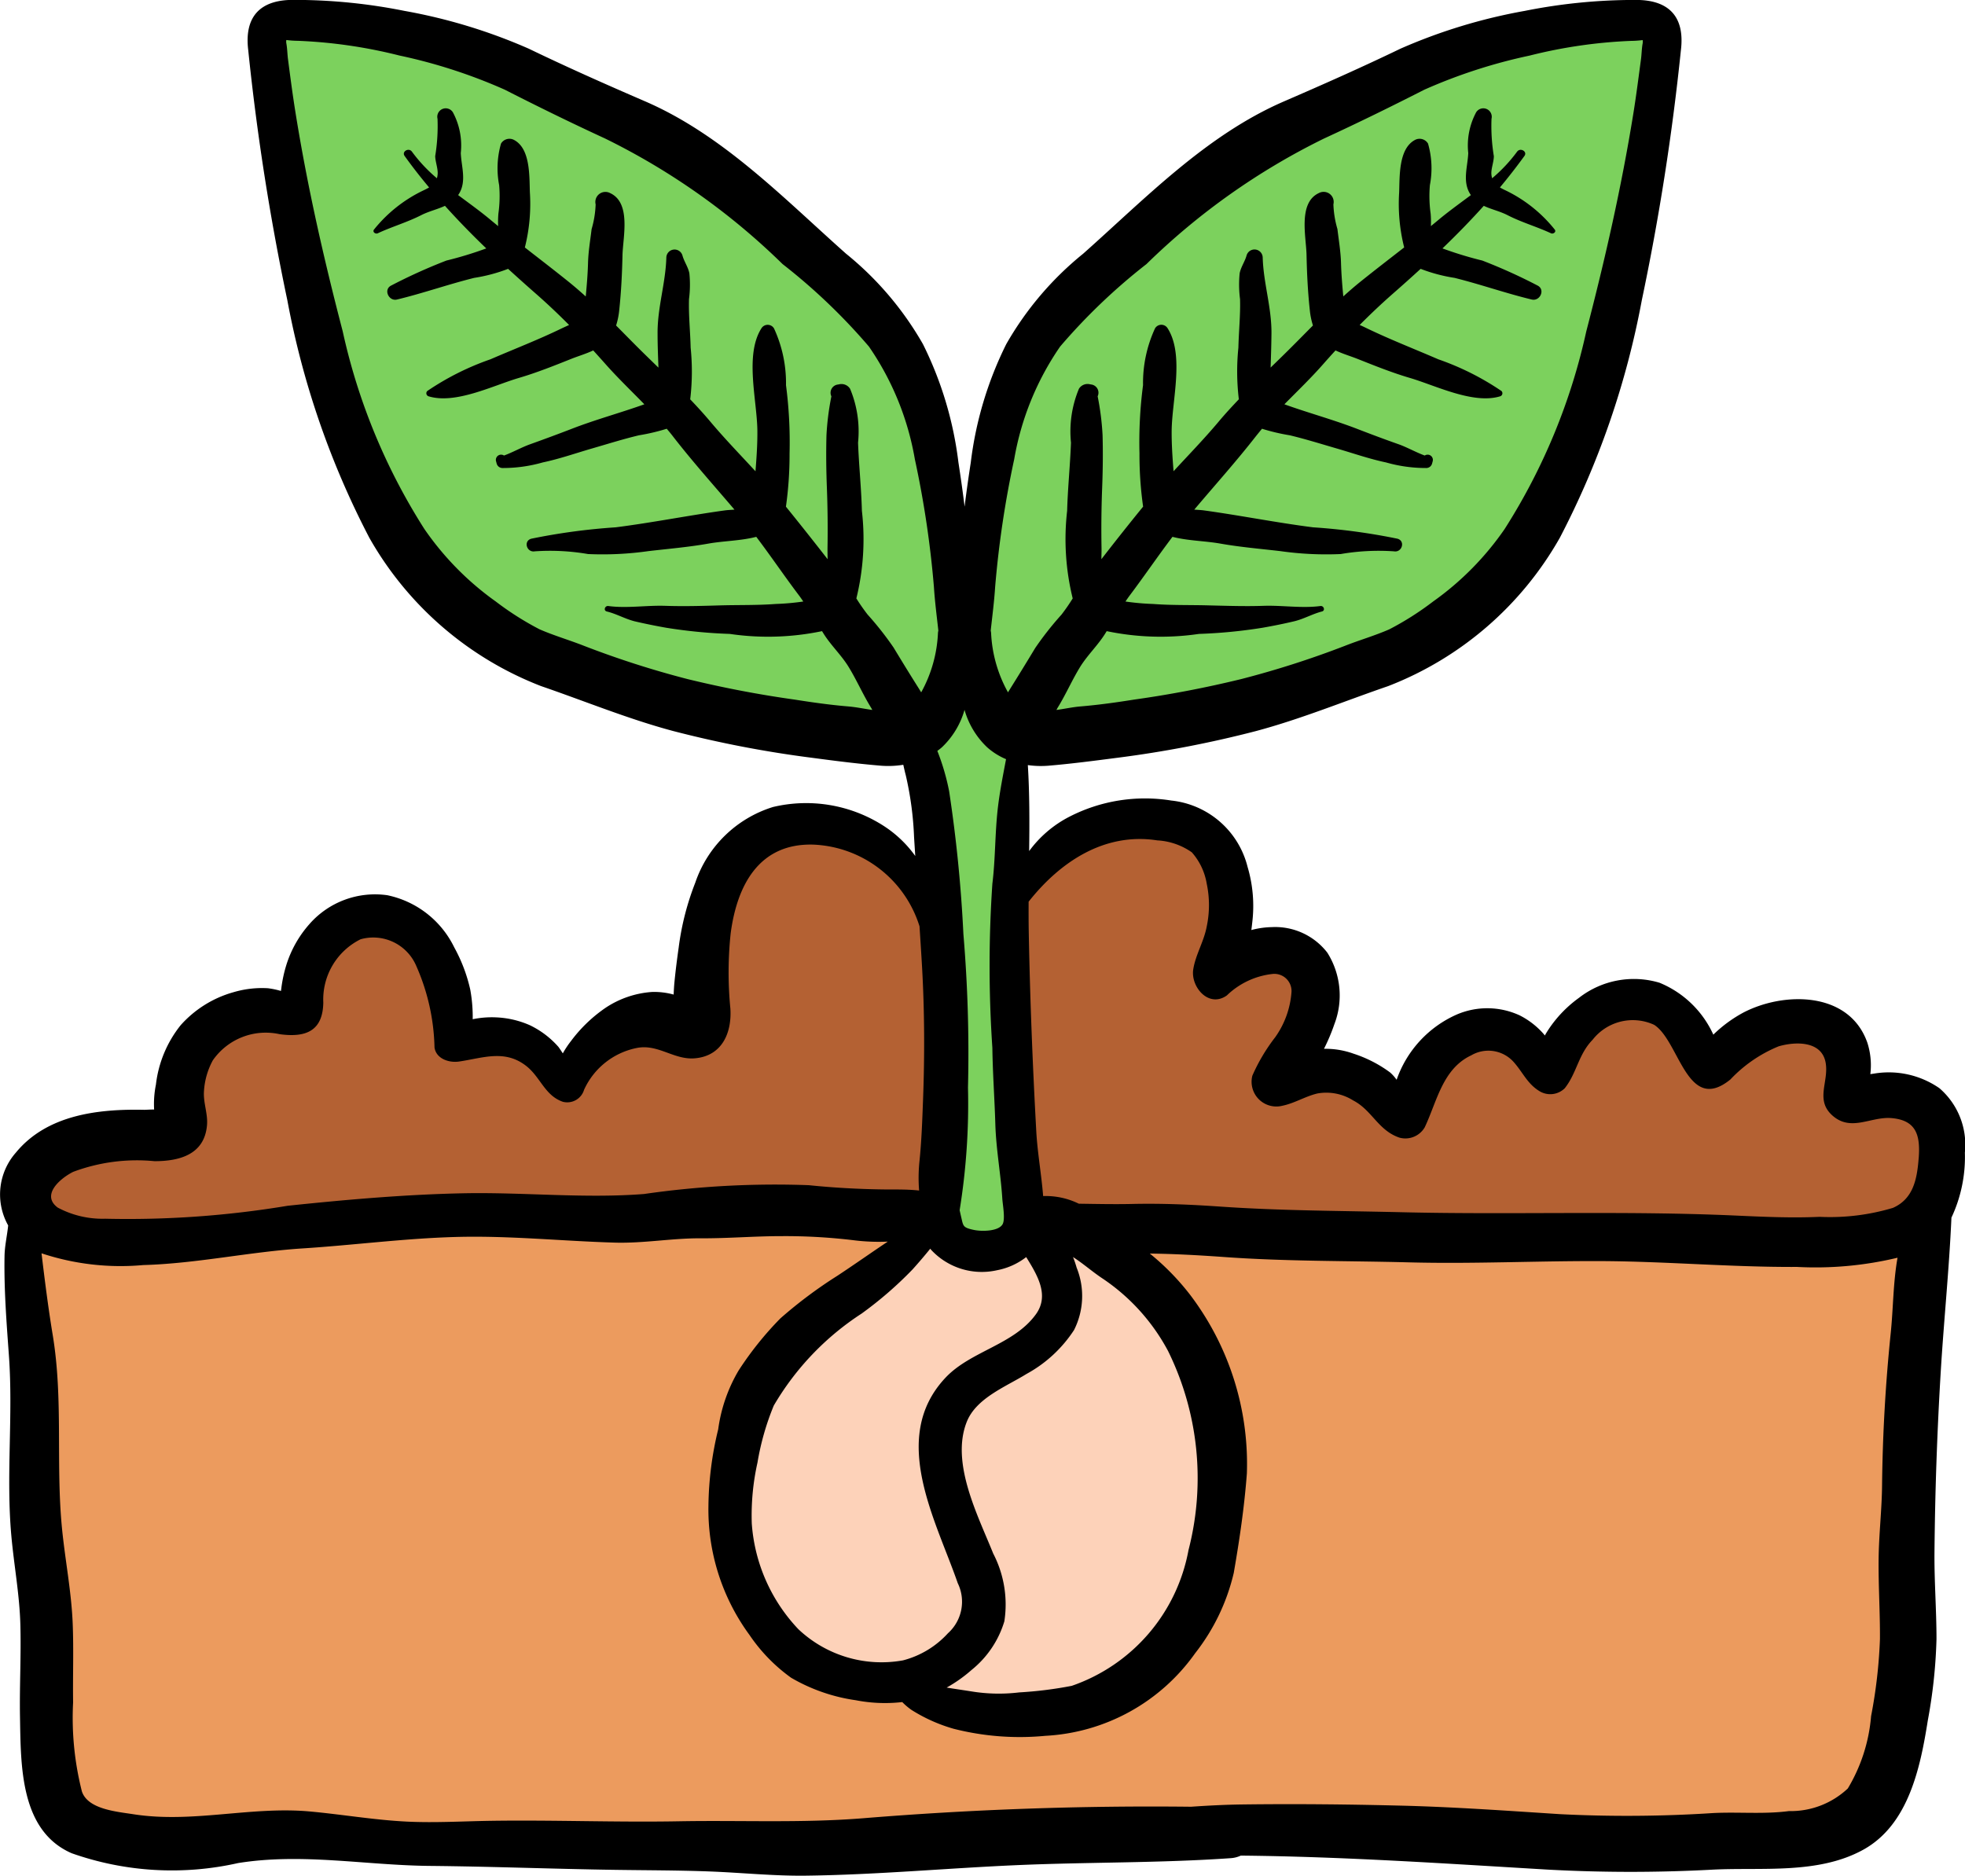 <svg xmlns="http://www.w3.org/2000/svg" width="80.1" height="76.469" viewBox="0 0 80.1 76.469"><g transform="translate(0 -11.604)"><path d="M101.883,46.364a1.526,1.526,0,0,0-.61,1.238c-.127,2.252-.341,4.472-.268,6.736.094,2.9.684,5.8.591,8.7-.042,1.319-.227,4.407-2.209,4.089-1.914-.308-1.644-3.374-1.628-4.763.038-3.291.668-6.545.657-9.836a12.031,12.031,0,0,0-.709-4c-.489-1.419-.664-2.4-2.33-2.467a40.391,40.391,0,0,1-5.745-.592c-1.375-.257-2.678-.719-4.025-1.071s-2.793-.453-4.12-.945c-3.311-1.227-5.644-4.895-7-7.927-2.318-5.181-2.83-10.445-3.782-15.94-.621-3.586,2.347-2.7,4.687-2.121a36.006,36.006,0,0,1,9.056,3.331c2.806,1.589,5.727,3.14,8.034,5.4a17.393,17.393,0,0,1,3.052,3.584c.61,1.04,1.095,2.154,1.683,3.21.806,1.448.539,3.351,1.522,4.619.523-.289.713-1.009.888-1.551a19.813,19.813,0,0,1,1.123-3.818,35.561,35.561,0,0,1,2.073-3.107,21.522,21.522,0,0,1,5.7-5.178,45.459,45.459,0,0,1,6.715-3.916c2.835-1.248,6.017-2.783,9.141-3.027,1.267-.1,2.2-.283,2.627.981.862,2.565-.584,6.184-1.388,8.623-.937,2.846-1.489,5.8-2.447,8.65-.852,2.531-2.829,4.164-4.98,5.636-3.254,2.227-7.5,3.231-11.312,4.1-1.263.287-2.3.732-3.594.908A3.1,3.1,0,0,0,101.883,46.364Z" transform="translate(-59.573 -4.491)" fill="#7cd15d"/><path d="M42.614,327.147a21.079,21.079,0,0,0-6.625-.048c-3.045.25-6.048.221-9.1.169-5.494-.094-10.947.113-16.43.2-.543.009-2.327-.43-2.8-.1-.906.633-.255,3.8-.192,4.691.4,5.539-.032,11.2.638,16.7.12.982.03,2.461.8,3.2,1.048,1.005,3.383.418,4.749.427,3.1.021,6.183.322,9.283.154,3.462-.187,6.9.25,10.346.128,4.187-.148,8.365-.371,12.555-.2a67.254,67.254,0,0,0,8.543.128c2.715-.234,5.416-.009,8.166-.158,2.58-.139,5.16.069,7.745.031,2.119-.031,4.2-.342,6.315-.45a32.142,32.142,0,0,0,4.207-.246c1.807-.343,1.784-1.97,1.929-3.537.215-2.327.517-4.637.715-6.973.264-3.118.3-6.269.388-9.4.026-.955.606-3.413-.281-4.034-.768-.538-2.887.08-3.755.112-2.669.1-5.364.177-8.035.09-3.973-.13-7.971-.162-11.939-.356-2.781-.136-5.649-.368-8.41-.234a12.266,12.266,0,0,0-3.651.484,3.621,3.621,0,0,1-3.257-.035A7.143,7.143,0,0,0,42.614,327.147Z" transform="translate(-6.058 -265.931)" fill="#ec9b5e"/><g transform="translate(1.057 45.037)"><path d="M43.674,228.568c-1.248-1.879-3.922-3.961-6.261-3.026a5.67,5.67,0,0,0-2.839,3.659c-.531,1.688-.1,3.65-.61,5.231-.533-1.119-1.873-.9-2.778-.374-.767.446-1.248,1.666-2.03,1.86a3.611,3.611,0,0,0-2.3-1.615,4.4,4.4,0,0,0-1.035-.247c-.343,0-.98.416-1.184.383-.91-.151-.537-1.918-.978-2.726-.5-.923-2.015-2.284-3.13-2.268-2.536.036-1.522,3.736-3.925,3.641a3.133,3.133,0,0,0-3.216,2.119c-.367.835-.235,2.224-1,2.606-1.206.6-2.311-.413-3.511.541-1.091.868-3.316,2.6-1.3,3.389,3.755,1.48,7.727.379,11.6.159,2.757-.157,5.384-.478,8.155-.383a87.844,87.844,0,0,0,8.8.3c1.64-.108,3.261-.5,4.909-.592.559-.031,1.665.346,2.159.035,1.012-.638.924-3.959,1-5.007A21.2,21.2,0,0,0,43.674,228.568Z" transform="translate(-6.761 -225.311)" fill="#b46133"/><path d="M263.4,228.876c0,3.177.2,6.251.49,9.4.075.832.081,1.712.194,2.533.16,1.162.235.871,1.294,1.107.86.191,1.313.754,2.188.892,1.185.186,2.435-.336,3.621-.4a101.686,101.686,0,0,1,10.532.2c3.082.152,6.161.273,9.242.382,2.653.094,5.823.553,8.444,0,1.676-.355,2.186-2.174,1.958-3.693-.265-1.765-1.223-2.129-2.832-2.082-.424.013-1.205.117-1.476-.254-.493-.675.38-1.672-.526-2.407-1.619-1.313-2.9.853-4.372.775-1.85-2.574-5.9-2.911-7.276.37-1.513-1.848-3.345-1.242-4.41.7-.373.679-.255,1.034-1.024,1-.488-.019-1.088-.571-1.525-.778-1.357-.644-2.187-.421-3.656-.2-.411-1.546,2.408-2.595,1.337-4.264a2.454,2.454,0,0,0-1.942-1.017c-.932-.048-1.24.719-2.031.776-.361-1.213.515-2.337-.014-3.648a3.845,3.845,0,0,0-1.837-2.219,5.214,5.214,0,0,0-3.173.37,6.209,6.209,0,0,0-1.623.782C264.386,227.654,264.1,228.457,263.4,228.876Z" transform="translate(-223.249 -225.816)" fill="#b46133"/></g><path d="M199.642,334.038c-2.51,1.977-5.645,3.973-6.47,7.23-.637,2.514-.471,6.476.971,8.74a4.228,4.228,0,0,0,2.736,1.91c.919.217,1.865-.158,2.693,0,.992.185,1.766,1.129,2.972,1.307,4.778.705,9.039-4,9.871-8.409.731-3.874-1.909-8.388-5.1-10.481-1.285-.843-2.02-.363-3.429-.118C202.067,334.529,200.945,333.1,199.642,334.038Z" transform="translate(-162.653 -271.716)" fill="#fdd2b9"/><path d="M79.056,55.966a3.626,3.626,0,0,0-2.684-.591l-.131.018a2.989,2.989,0,0,0-.123-1.285c-.739-2.1-3.4-2.085-5.053-1.224a5.452,5.452,0,0,0-1.224.9,4.127,4.127,0,0,0-2.193-2.116,3.64,3.64,0,0,0-3.281.613,5,5,0,0,0-1.17,1.182q-.122.173-.225.356c-.016-.022-.032-.044-.049-.064a3.245,3.245,0,0,0-.976-.757,3.149,3.149,0,0,0-2.561-.036,4.534,4.534,0,0,0-2.455,2.662,1.675,1.675,0,0,0-.267-.3,5.218,5.218,0,0,0-1.485-.763,3.383,3.383,0,0,0-1.209-.2,7.74,7.74,0,0,0,.422-1,3.268,3.268,0,0,0-.286-2.92A2.685,2.685,0,0,0,51.843,49.4a3.5,3.5,0,0,0-.834.119q.02-.151.036-.3a5.6,5.6,0,0,0-.191-2.279,3.593,3.593,0,0,0-3.107-2.7,6.74,6.74,0,0,0-4.162.663A4.681,4.681,0,0,0,41.952,46.3c.015-1.17.018-2.34-.054-3.505a3.821,3.821,0,0,0,.836.025c.92-.077,1.862-.2,2.779-.319a45.308,45.308,0,0,0,5.676-1.091c1.837-.49,3.6-1.218,5.394-1.834a13.738,13.738,0,0,0,7-6.047,34.6,34.6,0,0,0,3.343-9.688,98.24,98.24,0,0,0,1.593-10.19c.169-1.378-.5-2.065-1.871-2.049a22.777,22.777,0,0,0-4.495.446,22.329,22.329,0,0,0-5.071,1.543c-1.567.756-3.14,1.453-4.737,2.144-3.174,1.374-5.646,3.95-8.192,6.212a13.063,13.063,0,0,0-3.134,3.685,14.81,14.81,0,0,0-1.447,4.827c-.094.605-.178,1.2-.252,1.8-.073-.6-.157-1.193-.251-1.8a14.81,14.81,0,0,0-1.447-4.827,13.065,13.065,0,0,0-3.134-3.685c-2.546-2.262-5.018-4.838-8.192-6.212-1.6-.691-3.17-1.388-4.737-2.144a22.329,22.329,0,0,0-5.071-1.543A22.778,22.778,0,0,0,11.99,11.6c-1.374-.016-2.04.671-1.871,2.049a98.286,98.286,0,0,0,1.593,10.19,34.594,34.594,0,0,0,3.343,9.688,13.738,13.738,0,0,0,7,6.047c1.794.616,3.557,1.344,5.394,1.834A45.275,45.275,0,0,0,33.123,42.5c.916.123,1.859.242,2.779.319a3.827,3.827,0,0,0,.919-.037c.038.166.07.314.1.421a13.431,13.431,0,0,1,.339,2.521c.015.258.033.517.049.776a4.745,4.745,0,0,0-1.291-1.229,5.838,5.838,0,0,0-4.507-.768,4.865,4.865,0,0,0-3.168,3.082,11.052,11.052,0,0,0-.677,2.642c-.068.48-.13.964-.176,1.446-.015.159-.023.318-.03.477a3,3,0,0,0-.871-.107,3.9,3.9,0,0,0-1.911.651,5.925,5.925,0,0,0-1.4,1.347,3.857,3.857,0,0,0-.336.506c-.085-.132-.159-.242-.186-.273A3.652,3.652,0,0,0,21.6,53.4a3.787,3.787,0,0,0-1.342-.319,3.859,3.859,0,0,0-.989.074,6.184,6.184,0,0,0-.1-1.208,6.506,6.506,0,0,0-.654-1.724A3.919,3.919,0,0,0,15.789,48.1a3.554,3.554,0,0,0-3.182,1.184,4.556,4.556,0,0,0-.933,1.654,5.5,5.5,0,0,0-.206.954c-.005.037-.01.074-.015.111a3.368,3.368,0,0,0-.53-.111,4.083,4.083,0,0,0-1.4.16A4.513,4.513,0,0,0,7.363,53.4a4.746,4.746,0,0,0-1.007,2.42,3.966,3.966,0,0,0-.073,1.016c-.183,0-.357.013-.405.012-1.872-.04-3.961.2-5.23,1.744a2.58,2.58,0,0,0-.315,2.97c-.042.413-.141.832-.148,1.243-.025,1.354.081,2.707.178,4.056.178,2.464-.122,4.909.1,7.361.109,1.2.332,2.387.366,3.588C.865,79.071.793,80.337.815,81.6c.035,1.981,0,4.639,2.108,5.556a12.271,12.271,0,0,0,6.784.4c2.618-.42,5.186.091,7.813.116,2.523.024,5.037.124,7.559.161,1.278.019,2.56.017,3.837.065,1.311.049,2.616.188,3.929.172,2.87-.035,5.758-.305,8.627-.43,2.9-.126,5.794-.081,8.692-.283a1.145,1.145,0,0,0,.414-.105c4.186.04,8.349.325,12.53.572a62.357,62.357,0,0,0,6.715,0c2-.1,4.292.2,6.126-.81,1.855-1.021,2.333-3.366,2.635-5.273a21.089,21.089,0,0,0,.354-3.317c0-1.187-.094-2.371-.082-3.562.023-2.437.107-4.885.254-7.318.127-2.1.344-4.2.437-6.3a5.81,5.81,0,0,0,.548-2.652A3.04,3.04,0,0,0,79.056,55.966Zm-35.17,7.312a4.066,4.066,0,0,0-.146-.427c.424.271.787.6,1.214.881a8.2,8.2,0,0,1,2.659,2.946,11.732,11.732,0,0,1,.834,8.121,7.237,7.237,0,0,1-4.759,5.532,16.1,16.1,0,0,1-2.144.268,6.929,6.929,0,0,1-1.946-.041c-.325-.052-.668-.1-1.009-.156a5.774,5.774,0,0,0,1.017-.72A4.032,4.032,0,0,0,40.941,77.7a4.509,4.509,0,0,0-.455-2.764c-.615-1.537-1.742-3.683-1.079-5.364.385-.977,1.606-1.439,2.442-1.959a5.387,5.387,0,0,0,1.932-1.786A3.08,3.08,0,0,0,43.886,63.279Zm-1.665,1.913c-.9,1.239-2.656,1.49-3.68,2.579-2.3,2.448-.39,5.8.5,8.375a1.727,1.727,0,0,1-.4,2.043,3.746,3.746,0,0,1-1.834,1.105,4.935,4.935,0,0,1-4.262-1.27,6.969,6.969,0,0,1-1.9-4.31,9.876,9.876,0,0,1,.232-2.481,10.717,10.717,0,0,1,.665-2.327,11.232,11.232,0,0,1,3.579-3.749,15.5,15.5,0,0,0,2.077-1.8c.248-.275.49-.559.724-.847.009.012.016.025.025.037a2.815,2.815,0,0,0,2.7.841,2.777,2.777,0,0,0,1.184-.535C42.31,63.62,42.78,64.425,42.221,65.192ZM40.565,35.535a40.6,40.6,0,0,1,.778-5.212,11.535,11.535,0,0,1,1.87-4.589,24.2,24.2,0,0,1,3.522-3.365,27.888,27.888,0,0,1,7.231-5.115c1.383-.637,2.734-1.3,4.09-1.991a21.622,21.622,0,0,1,4.293-1.392,20.127,20.127,0,0,1,4.131-.6,4.039,4.039,0,0,0,.48-.033.391.391,0,0,1,0,.136c-.039.205-.04.431-.067.64-.1.74-.193,1.48-.312,2.217-.485,3.006-1.153,5.941-1.919,8.883a24.871,24.871,0,0,1-3.33,8.06,11.9,11.9,0,0,1-2.914,2.952,12.06,12.06,0,0,1-1.787,1.135c-.582.255-1.209.436-1.8.669A38.057,38.057,0,0,1,50.6,39.287a44.18,44.18,0,0,1-4.372.838c-.737.117-1.449.217-2.193.279-.313.026-.643.1-.972.143.019-.033.036-.069.056-.1.332-.539.583-1.122.914-1.66.3-.481.714-.869,1.015-1.348l.065-.105a10.751,10.751,0,0,0,3.759.113,20.654,20.654,0,0,0,2.591-.251c.43-.075.863-.162,1.289-.263.395-.094.746-.3,1.133-.4.149-.036.081-.242-.061-.223-.746.1-1.568-.034-2.323-.008-.735.025-1.465,0-2.2-.017-.766-.023-1.535,0-2.3-.059a10.031,10.031,0,0,1-1.124-.1c.055-.079.108-.158.167-.237.595-.79,1.154-1.612,1.75-2.4.63.164,1.317.164,1.952.276.8.142,1.628.212,2.44.306a13.316,13.316,0,0,0,2.466.12,9.1,9.1,0,0,1,2.168-.111c.333.059.479-.424.142-.515a25.349,25.349,0,0,0-3.434-.463c-1.492-.19-2.965-.485-4.451-.69-.116-.016-.254-.022-.394-.032.842-1,1.707-1.959,2.511-2.991.081-.1.166-.205.25-.306a8.171,8.171,0,0,0,1.128.266c.638.152,1.272.351,1.9.533.672.194,1.341.43,2.026.574a5.92,5.92,0,0,0,1.647.228.245.245,0,0,0,.229-.174l.027-.1a.213.213,0,0,0-.323-.235c-.353-.128-.708-.331-1.061-.458-.569-.2-1.135-.413-1.7-.631-.974-.376-1.983-.647-2.961-1,.538-.547,1.093-1.078,1.6-1.658q.24-.272.484-.538c.294.139.617.234.91.35.7.278,1.394.557,2.117.77,1.064.313,2.584,1.083,3.682.751a.13.13,0,0,0,.057-.216,11,11,0,0,0-2.576-1.293c-.973-.422-1.949-.8-2.906-1.261-.107-.052-.206-.1-.3-.138.437-.44.888-.867,1.361-1.282q.571-.5,1.125-1.007a6.653,6.653,0,0,0,1.381.368c1.059.263,2.087.628,3.148.883.334.08.563-.4.24-.569a22.139,22.139,0,0,0-2.255-1.02,15.015,15.015,0,0,1-1.624-.495c.582-.56,1.145-1.136,1.684-1.736.3.144.648.217.965.379.585.3,1.188.467,1.776.741.088.041.227-.054.152-.152A5.763,5.763,0,0,0,61.4,19.379c-.092-.043-.179-.086-.258-.133.345-.415.679-.842,1-1.286.129-.18-.169-.351-.3-.173a6.287,6.287,0,0,1-1.017,1.084.745.745,0,0,1-.031-.166c-.016-.222.1-.505.1-.735a7.573,7.573,0,0,1-.095-1.524.344.344,0,0,0-.626-.264,2.866,2.866,0,0,0-.322,1.663c-.024.558-.241,1.139.069,1.654.012.021.026.039.039.058-.451.337-.909.665-1.331,1.018-.1.084-.2.165-.3.247a4.012,4.012,0,0,0-.01-.507,5.171,5.171,0,0,1-.031-1.163,3.639,3.639,0,0,0-.076-1.695.4.4,0,0,0-.542-.142c-.661.362-.611,1.48-.635,2.135a7.29,7.29,0,0,0,.205,2.241c-.585.456-1.174.908-1.754,1.374-.251.2-.492.41-.728.623-.042-.454-.08-.906-.093-1.365s-.09-.914-.146-1.381a4.054,4.054,0,0,1-.164-1.009.41.41,0,0,0-.595-.457c-.856.4-.512,1.8-.5,2.529.017.762.051,1.482.133,2.241a3.04,3.04,0,0,0,.128.627c-.389.391-.775.786-1.172,1.176-.185.182-.37.361-.554.54.016-.46.03-.92.035-1.38.011-1.065-.327-2.059-.357-3.106a.335.335,0,0,0-.656-.089c-.071.259-.23.466-.283.73a4.6,4.6,0,0,0,.015,1.053c.02.658-.052,1.321-.067,1.979a9.551,9.551,0,0,0,.018,2.106c-.284.3-.563.6-.834.925-.583.693-1.214,1.342-1.827,2.008-.043-.55-.082-1.1-.077-1.653.012-1.236.524-3.084-.163-4.172a.3.3,0,0,0-.515,0,5.311,5.311,0,0,0-.489,2.315,17.879,17.879,0,0,0-.145,2.786,15.062,15.062,0,0,0,.148,2.167q-.863,1.06-1.7,2.142c0-.168.008-.325.005-.454q-.022-1.222.025-2.444c.028-.724.037-1.442.017-2.166a10.956,10.956,0,0,0-.2-1.576.338.338,0,0,0-.232-.476l-.081-.014a.414.414,0,0,0-.45.183,4.517,4.517,0,0,0-.324,2.195c-.035.928-.131,1.853-.157,2.782A10.112,10.112,0,0,0,43.727,36a7.74,7.74,0,0,1-.458.662A12.954,12.954,0,0,0,42.2,38.02c-.334.553-.669,1.1-1.011,1.646l-.1.163A5.485,5.485,0,0,1,40.4,37.4a.836.836,0,0,0-.015-.086C40.449,36.721,40.527,36.131,40.565,35.535Zm-1.247,5.01a3.365,3.365,0,0,0,.925,1.527,2.766,2.766,0,0,0,.767.481c-.121.644-.25,1.288-.329,1.943-.126,1.045-.1,2.1-.229,3.139a49.519,49.519,0,0,0,0,6.685c.014,1.043.09,2.068.121,3.108s.221,2.028.285,3.05c.015.235.13.836.008,1.04-.182.3-.885.288-1.165.227-.478-.1-.43-.162-.531-.573-.019-.078-.034-.154-.052-.23a27.216,27.216,0,0,0,.34-5,57.715,57.715,0,0,0-.187-6.264,57.014,57.014,0,0,0-.581-5.817,9.277,9.277,0,0,0-.481-1.645c.063-.047.126-.093.185-.146A3.362,3.362,0,0,0,39.317,40.545Zm-2.881-2.525a12.975,12.975,0,0,0-1.07-1.361A7.738,7.738,0,0,1,34.908,36a10.113,10.113,0,0,0,.226-3.568c-.025-.929-.122-1.853-.157-2.782a4.516,4.516,0,0,0-.324-2.195.414.414,0,0,0-.45-.183l-.081.014a.338.338,0,0,0-.232.476,10.954,10.954,0,0,0-.2,1.576c-.02.724-.011,1.442.017,2.166q.046,1.221.025,2.444c0,.13,0,.286.005.454-.561-.719-1.127-1.436-1.7-2.142a15.106,15.106,0,0,0,.148-2.167,17.9,17.9,0,0,0-.145-2.786,5.313,5.313,0,0,0-.489-2.315.3.3,0,0,0-.515,0c-.687,1.087-.175,2.935-.163,4.172.005.554-.034,1.1-.077,1.653-.612-.665-1.244-1.315-1.827-2.008-.271-.322-.55-.628-.834-.925a9.551,9.551,0,0,0,.018-2.106c-.015-.658-.087-1.32-.067-1.979a4.6,4.6,0,0,0,.015-1.053c-.053-.264-.212-.471-.283-.73a.335.335,0,0,0-.656.089c-.029,1.047-.367,2.041-.357,3.106,0,.46.019.92.035,1.38-.184-.179-.368-.358-.554-.54-.4-.39-.783-.786-1.172-1.176a3.038,3.038,0,0,0,.128-.627c.081-.759.115-1.479.133-2.241.017-.731.361-2.128-.5-2.529a.41.41,0,0,0-.595.457,4.061,4.061,0,0,1-.164,1.009c-.056.467-.133.909-.146,1.381s-.051.91-.093,1.365c-.236-.213-.477-.422-.728-.623-.58-.466-1.168-.917-1.754-1.374A7.285,7.285,0,0,0,21.6,19.45c-.025-.656.026-1.773-.635-2.135a.4.4,0,0,0-.542.142,3.64,3.64,0,0,0-.076,1.695,5.17,5.17,0,0,1-.031,1.163,4.013,4.013,0,0,0-.01.507c-.1-.083-.2-.163-.3-.247-.422-.354-.88-.681-1.331-1.018.013-.019.027-.038.039-.058.31-.515.093-1.1.069-1.654a2.866,2.866,0,0,0-.322-1.663.344.344,0,0,0-.626.264,7.572,7.572,0,0,1-.095,1.524c.006.23.118.514.1.735a.756.756,0,0,1-.031.166,6.288,6.288,0,0,1-1.017-1.084c-.128-.178-.425-.007-.3.173.318.444.652.871,1,1.286-.079.047-.166.089-.258.133a5.764,5.764,0,0,0-1.989,1.584c-.075.1.064.193.152.152.588-.274,1.19-.443,1.776-.741.317-.161.662-.235.965-.379.539.6,1.1,1.175,1.684,1.736a15.016,15.016,0,0,1-1.624.495,22.14,22.14,0,0,0-2.255,1.02c-.323.165-.094.65.24.569,1.061-.255,2.089-.62,3.148-.883a6.656,6.656,0,0,0,1.381-.368q.555.507,1.125,1.007c.473.414.924.842,1.361,1.282-.091.042-.19.086-.3.138-.957.465-1.932.839-2.906,1.261a10.992,10.992,0,0,0-2.576,1.293.13.13,0,0,0,.057.216c1.1.332,2.618-.438,3.682-.751.723-.213,1.418-.491,2.117-.77.292-.117.615-.211.91-.35q.243.266.484.538c.512.58,1.067,1.11,1.6,1.658-.978.35-1.987.622-2.961,1-.564.218-1.13.426-1.7.631-.353.127-.708.329-1.061.458a.213.213,0,0,0-.323.235l.027.1a.245.245,0,0,0,.229.174,5.909,5.909,0,0,0,1.647-.228c.685-.144,1.355-.38,2.026-.574.63-.182,1.263-.382,1.9-.533a8.182,8.182,0,0,0,1.128-.266c.085.1.169.2.25.306.8,1.032,1.668,2,2.511,2.991-.14.011-.278.016-.394.032-1.486.206-2.959.5-4.451.69a25.327,25.327,0,0,0-3.434.463c-.337.091-.191.574.142.515a9.1,9.1,0,0,1,2.168.111,13.317,13.317,0,0,0,2.466-.12c.812-.094,1.635-.163,2.44-.306.634-.112,1.322-.112,1.952-.276.6.792,1.155,1.614,1.75,2.4.059.078.112.158.167.237a10.063,10.063,0,0,1-1.124.1c-.765.058-1.533.036-2.3.059-.734.022-1.464.042-2.2.017-.755-.026-1.578.109-2.323.008-.142-.019-.211.187-.061.223.387.093.738.3,1.133.4.425.1.858.187,1.289.263a20.654,20.654,0,0,0,2.591.251,10.751,10.751,0,0,0,3.759-.113l.065.105c.3.479.719.866,1.015,1.348.331.538.582,1.121.914,1.66.02.033.037.067.056.1-.33-.047-.66-.117-.972-.143-.744-.062-1.457-.163-2.193-.279a44.235,44.235,0,0,1-4.372-.838,38.032,38.032,0,0,1-4.228-1.359c-.593-.233-1.22-.415-1.8-.669a12.073,12.073,0,0,1-1.787-1.135A11.908,11.908,0,0,1,17.3,33.171a24.87,24.87,0,0,1-3.33-8.06c-.767-2.942-1.435-5.878-1.919-8.883-.119-.737-.216-1.477-.312-2.217-.027-.209-.028-.435-.067-.64a.391.391,0,0,1,0-.136,4.041,4.041,0,0,0,.48.033,20.116,20.116,0,0,1,4.131.6,21.622,21.622,0,0,1,4.293,1.392c1.356.691,2.707,1.354,4.09,1.991A27.892,27.892,0,0,1,31.9,22.369a24.2,24.2,0,0,1,3.522,3.365,11.535,11.535,0,0,1,1.87,4.589,40.568,40.568,0,0,1,.778,5.212c.038.6.116,1.186.18,1.778a.835.835,0,0,0-.015.086,5.488,5.488,0,0,1-.684,2.43l-.1-.163C37.105,39.119,36.77,38.573,36.436,38.021ZM2.983,59.377A7.41,7.41,0,0,1,6.3,58.942c1.017,0,2.035-.268,2.138-1.467.041-.473-.159-.916-.123-1.393a3,3,0,0,1,.361-1.252A2.626,2.626,0,0,1,11.4,53.765c1.088.149,1.758-.144,1.779-1.288A2.739,2.739,0,0,1,14.7,49.895a1.906,1.906,0,0,1,2.274,1.1,8.653,8.653,0,0,1,.738,3.315c.074.472.61.628,1,.57.973-.142,1.87-.509,2.751.19.572.455.749,1.2,1.482,1.451a.716.716,0,0,0,.864-.49,3.006,3.006,0,0,1,2.129-1.7c.884-.189,1.538.5,2.4.416,1.1-.1,1.5-1.044,1.434-2.032a15.116,15.116,0,0,1,.013-3.065c.259-1.954,1.153-3.668,3.352-3.614a4.741,4.741,0,0,1,4.338,3.307s0,.009.007.013c.036.563.073,1.125.105,1.688.1,1.775.107,3.572.041,5.348-.033.869-.061,1.741-.153,2.605a6.629,6.629,0,0,0-.009,1.142c-.509-.057-1.041-.039-1.483-.045-1-.014-2.017-.07-3.014-.173a37.36,37.36,0,0,0-6.713.359c-2.437.191-4.927-.079-7.374-.029-2.386.049-4.784.26-7.156.509a39.707,39.707,0,0,1-7.438.528,3.865,3.865,0,0,1-1.935-.454C1.665,60.325,2.443,59.648,2.983,59.377Zm74.089,6.576c-.214,2.083-.33,4.129-.353,6.221-.011.992-.128,1.976-.14,2.968-.013,1.1.061,2.187.054,3.281a20.466,20.466,0,0,1-.361,3.143,6.809,6.809,0,0,1-.949,2.949,3.391,3.391,0,0,1-2.4.922c-1.028.135-2.065.028-3.1.081a54.319,54.319,0,0,1-6.239.044c-2.19-.141-4.408-.3-6.6-.35-2.116-.052-4.214-.072-6.335-.045-.7.009-1.4.045-2.095.093q-6.678-.075-13.331.466c-2.528.206-5.024.081-7.553.127-2.554.046-5.1-.057-7.655-.019-1.143.017-2.288.088-3.431.032-1.347-.066-2.678-.3-4.02-.419-2.39-.2-4.737.492-7.125.119-.678-.106-1.855-.2-2.1-.928a12.181,12.181,0,0,1-.359-3.63c-.015-1.067.026-2.136-.016-3.2-.051-1.306-.309-2.6-.437-3.9-.258-2.63.057-5.242-.377-7.874-.182-1.1-.324-2.222-.457-3.336a10.222,10.222,0,0,0,4.146.479c2.188-.061,4.316-.538,6.488-.678,2.086-.134,4.153-.409,6.247-.467,2.175-.061,4.319.167,6.488.23,1.181.034,2.33-.183,3.505-.176,1.1.006,2.191-.089,3.293-.088a23.251,23.251,0,0,1,2.993.174,8.221,8.221,0,0,0,1.336.049c-.692.462-1.372.943-2.066,1.4a18.319,18.319,0,0,0-2.314,1.732,13.485,13.485,0,0,0-1.7,2.121,6.4,6.4,0,0,0-.833,2.4A13.721,13.721,0,0,0,28.878,73a8.648,8.648,0,0,0,1.676,5.26A6.919,6.919,0,0,0,32.247,80a7.233,7.233,0,0,0,2.639.918,6.205,6.205,0,0,0,1.893.075,2.666,2.666,0,0,0,.374.318,6.591,6.591,0,0,0,1.719.77,10.919,10.919,0,0,0,3.738.288A7.993,7.993,0,0,0,48.72,79a8.4,8.4,0,0,0,1.573-3.277c.235-1.356.43-2.679.534-4.056a11.41,11.41,0,0,0-2.3-7.259,10.1,10.1,0,0,0-1.657-1.7c1.012.013,2.01.068,3.029.141,2.5.181,5.03.152,7.539.218,2.6.068,5.179-.061,7.777-.052,2.68.009,5.356.252,8.035.238a14.346,14.346,0,0,0,4.1-.375C77.168,63.905,77.178,64.922,77.072,65.954Zm1.139-7.126c-.065.83-.21,1.649-1.049,2.019a8.94,8.94,0,0,1-2.988.365c-1.135.052-2.27,0-3.4-.051-4.553-.206-9.088-.028-13.639-.137-2.459-.059-4.932-.059-7.384-.229-1.207-.084-2.387-.135-3.6-.108-.723.016-1.449,0-2.174-.01a3.074,3.074,0,0,0-1.455-.312c-.07-.882-.231-1.764-.28-2.642-.148-2.692-.255-5.388-.306-8.09-.008-.422-.008-.845-.006-1.268,1.277-1.617,3.085-2.835,5.245-2.5a2.706,2.706,0,0,1,1.408.487,2.564,2.564,0,0,1,.606,1.272,4.23,4.23,0,0,1,0,1.758c-.113.607-.459,1.155-.549,1.748-.107.707.631,1.584,1.372,1.055a3.173,3.173,0,0,1,1.834-.871.7.7,0,0,1,.8.727,3.629,3.629,0,0,1-.662,1.846,7.428,7.428,0,0,0-.934,1.571,1.008,1.008,0,0,0,1.225,1.225c.493-.1.932-.383,1.427-.5a2.057,2.057,0,0,1,1.46.285c.772.4,1.014,1.22,1.885,1.516a.914.914,0,0,0,1.028-.418c.5-1.049.725-2.389,1.9-2.939a1.383,1.383,0,0,1,1.693.236c.4.428.576.925,1.106,1.237a.842.842,0,0,0,1.011-.13c.492-.62.555-1.384,1.135-1.976a2.078,2.078,0,0,1,2.508-.61c1.036.66,1.34,3.667,3.11,2.227a5.627,5.627,0,0,1,1.965-1.35c.688-.2,1.756-.228,1.916.666.141.786-.452,1.534.3,2.175s1.546.019,2.375.084C78.127,57.269,78.284,57.9,78.212,58.828Z" transform="translate(0 0)"/></g></svg>